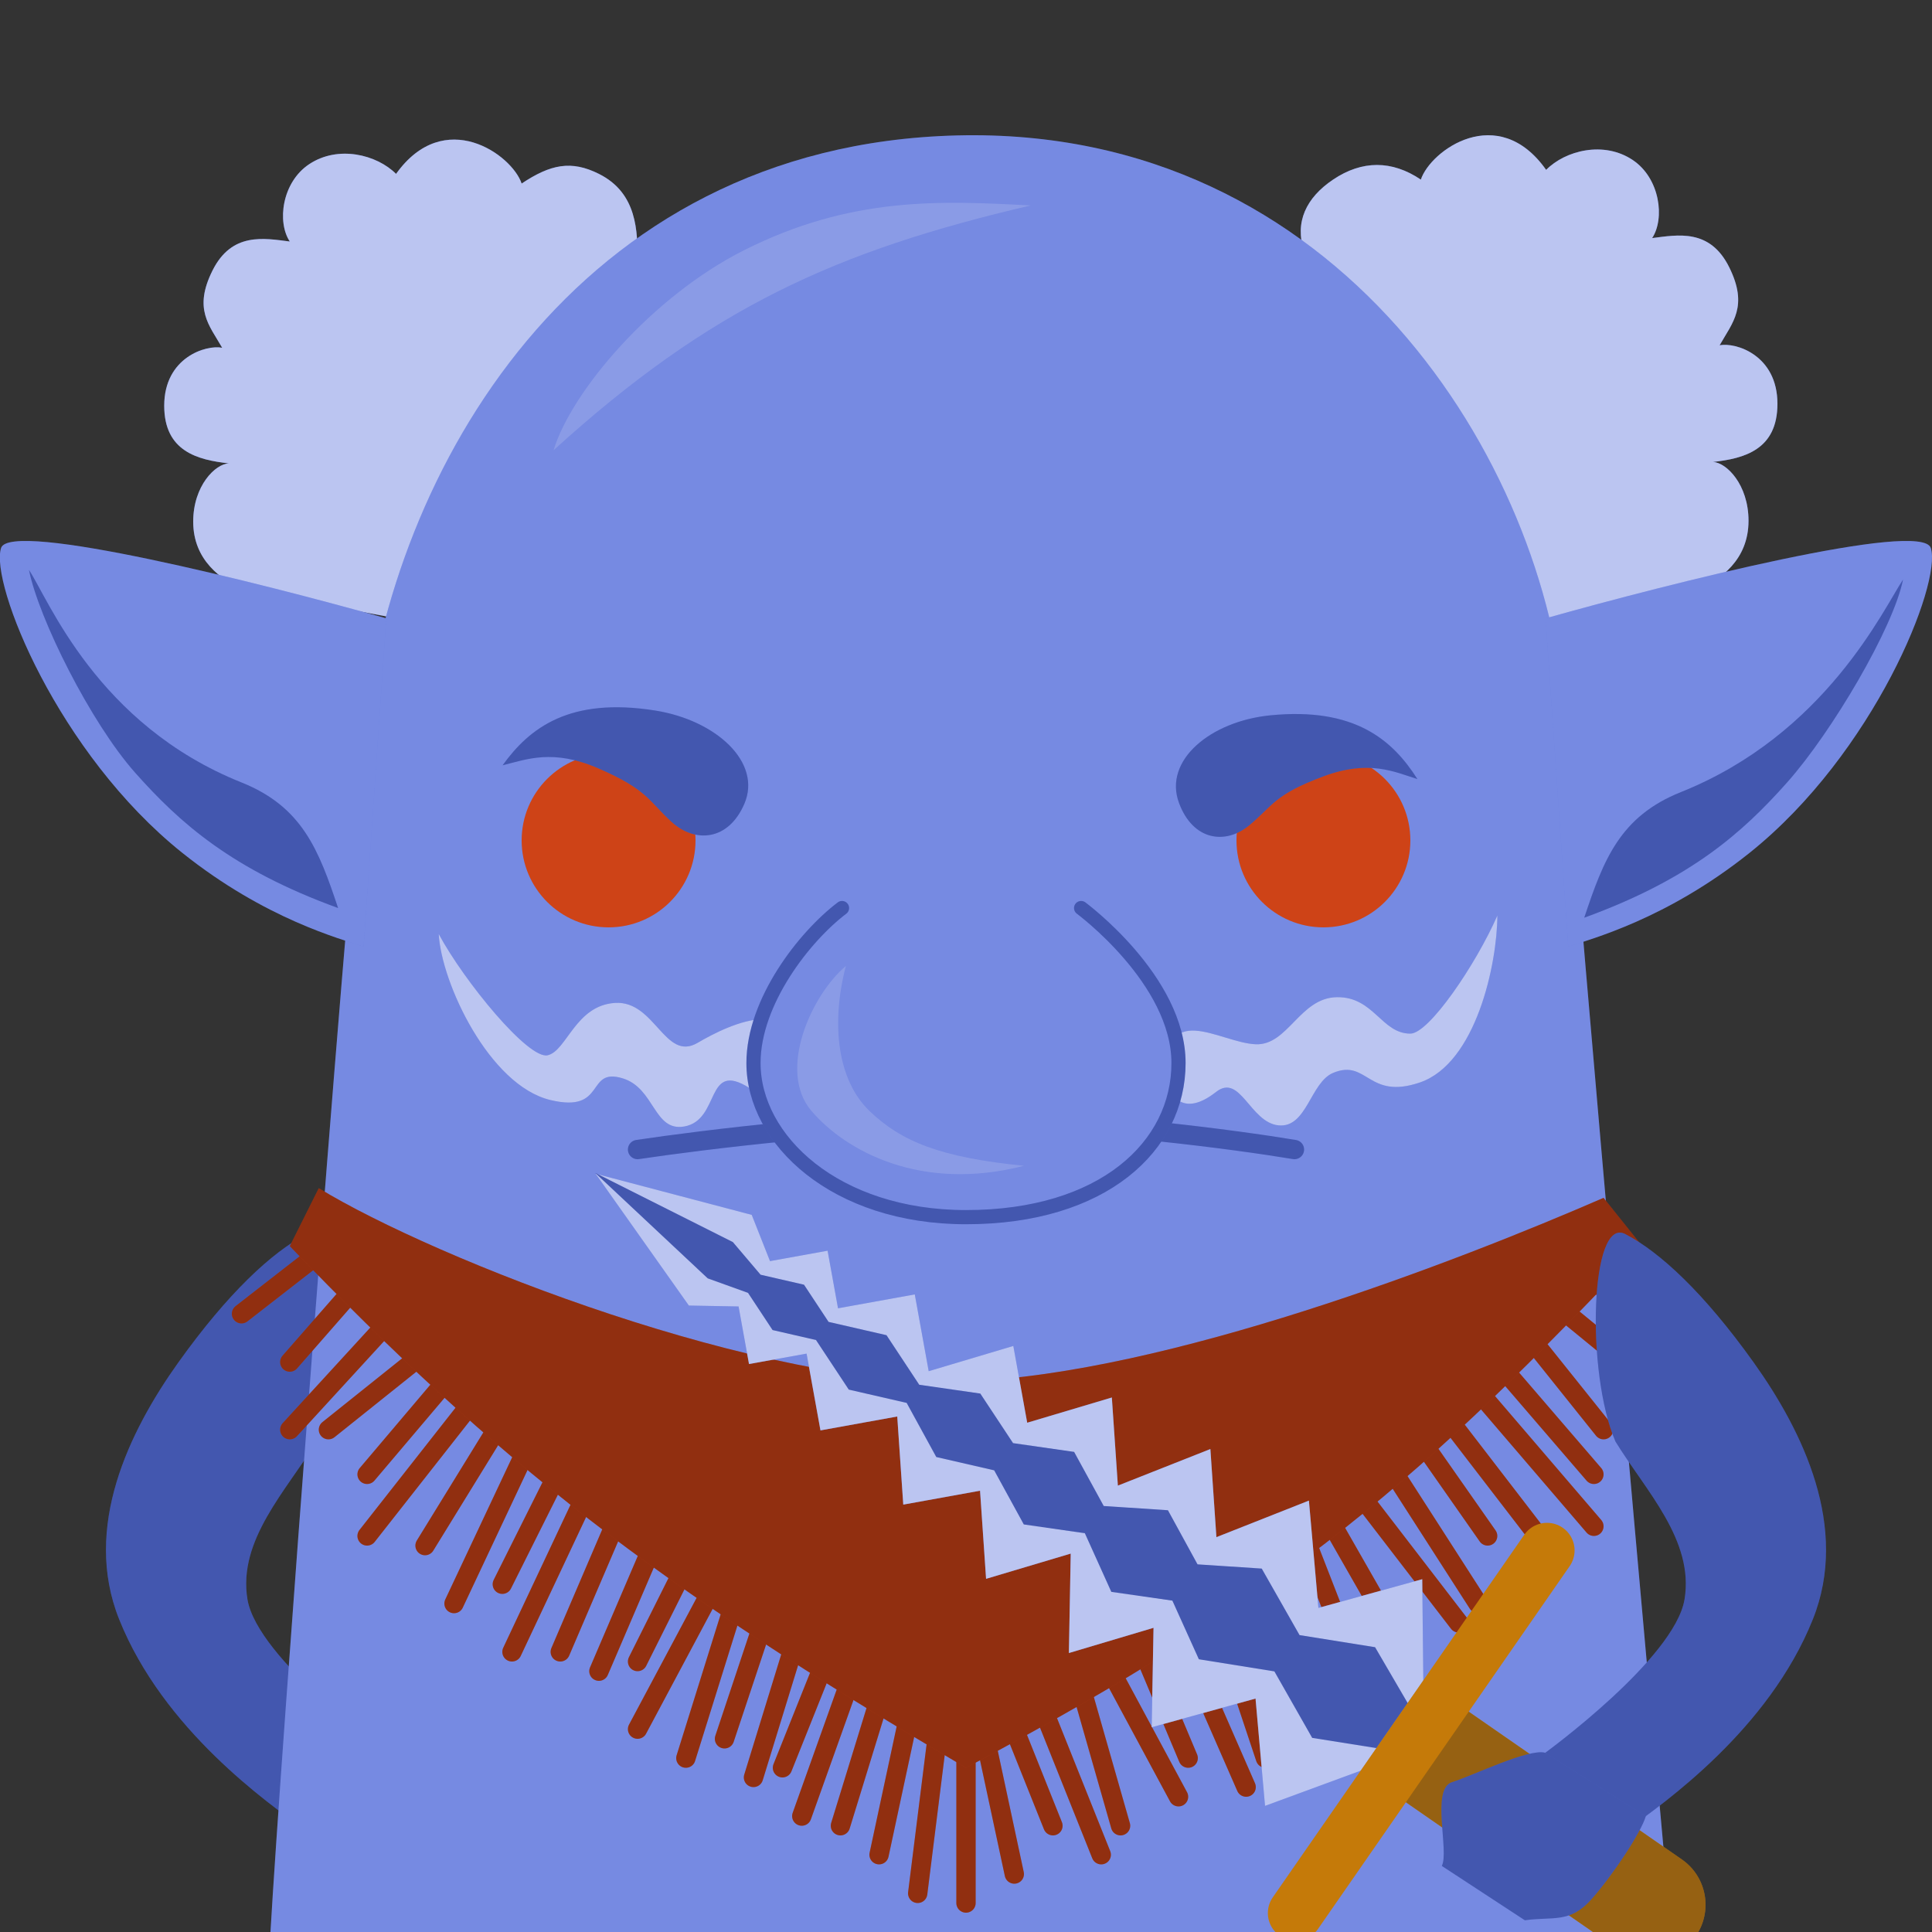 <svg width="100" height="100" viewBox="0 0 100 100" fill="none" xmlns="http://www.w3.org/2000/svg">
<rect x="0" y="0" width="100" height="100" fill="#333333" stroke="none"/>
<g clip-path="url(#clip0_3538_29796)">
<path d="M20.5 9C23 5.5 26.5 8 27 9.5C28.5 8.5 29.569 8.284 31 9C33 10 33 12 33 13.5L20.5 32L12.5 30.5C11.5 30 10 29.04 10 27C10 25.14 11.153 24.001 11.851 23.984C10.226 23.808 8.5 23.361 8.5 21C8.5 18.5 10.667 17.833 11.5 18C10.833 16.833 10 16 11 14C12 12 13.667 12.333 15 12.5C14.333 11.5 14.588 9.441 16 8.5C17.5 7.5 19.5 8 20.5 9Z" fill="#546DDB"/>
<path d="M20.5 9C23 5.5 26.5 8 27 9.5C28.5 8.5 29.569 8.284 31 9C33 10 33 12 33 13.5L20.5 32L12.5 30.5C11.5 30 10 29.04 10 27C10 25.14 11.153 24.001 11.851 23.984C10.226 23.808 8.5 23.361 8.5 21C8.5 18.5 10.667 17.833 11.5 18C10.833 16.833 10 16 11 14C12 12 13.667 12.333 15 12.5C14.333 11.5 14.588 9.441 16 8.5C17.5 7.5 19.5 8 20.5 9Z" fill="white" fill-opacity="0.6"/>
<path d="M80.028 8.792C77.533 5.26 74.042 7.782 73.543 9.296C72.046 8.287 70.5 8.287 69 9.296C67.605 10.234 67 11.5 67.5 13L80.028 32L88.009 30.486C89.007 29.982 90.503 29.013 90.503 26.955C90.503 25.078 89.353 23.928 88.657 23.912C90.278 23.733 92 23.282 92 20.9C92 18.378 89.838 17.705 89.007 17.873C89.672 16.696 90.504 15.855 89.506 13.837C88.508 11.819 86.845 12.155 85.515 12.323C86.18 11.314 85.926 9.237 84.517 8.287C83.021 7.278 81.025 7.782 80.028 8.792Z" fill="#546DDB"/>
<path d="M80.028 8.792C77.533 5.26 74.042 7.782 73.543 9.296C72.046 8.287 70.5 8.287 69 9.296C67.605 10.234 67 11.5 67.5 13L80.028 32L88.009 30.486C89.007 29.982 90.503 29.013 90.503 26.955C90.503 25.078 89.353 23.928 88.657 23.912C90.278 23.733 92 23.282 92 20.9C92 18.378 89.838 17.705 89.007 17.873C89.672 16.696 90.504 15.855 89.506 13.837C88.508 11.819 86.845 12.155 85.515 12.323C86.18 11.314 85.926 9.237 84.517 8.287C83.021 7.278 81.025 7.782 80.028 8.792Z" fill="white" fill-opacity="0.6"/>
<path d="M9.232 70.519C11.787 66.942 14.063 64.819 15.876 63.875C17.69 62.931 17.921 71.031 16.387 74.609C14.828 77.148 12.298 79.72 12.809 82.786C13.321 85.853 20.019 90.723 20.019 90.723L15.739 94.679C13.889 93.337 8.452 89.533 6.165 83.809C4.269 79.062 6.676 74.097 9.232 70.519Z" fill="#546DDB"/>
<path d="M9.232 70.519C11.787 66.942 14.063 64.819 15.876 63.875C17.69 62.931 17.921 71.031 16.387 74.609C14.828 77.148 12.298 79.72 12.809 82.786C13.321 85.853 20.019 90.723 20.019 90.723L15.739 94.679C13.889 93.337 8.452 89.533 6.165 83.809C4.269 79.062 6.676 74.097 9.232 70.519Z" fill="black" fill-opacity="0.2"/>
<path d="M24.844 92.245C23.741 91.897 20.853 90.481 20.018 90.723L14.814 94.008C15.056 94.842 16.509 97.044 17.627 98.306C18.745 99.568 19.622 99.188 21.074 99.393L25.372 96.58C24.978 95.824 25.947 92.593 24.844 92.245Z" fill="#546DDB"/>
<path d="M24.844 92.245C23.741 91.897 20.853 90.481 20.018 90.723L14.814 94.008C15.056 94.842 16.509 97.044 17.627 98.306C18.745 99.568 19.622 99.188 21.074 99.393L25.372 96.58C24.978 95.824 25.947 92.593 24.844 92.245Z" fill="black" fill-opacity="0.2"/>
<path d="M18.833 38.006C17.7 48.804 14.472 91.668 14 100.001H86.5C85.713 91.502 81.756 47.399 81 37.001C80.056 24.002 69.361 6.511 49.528 7.01C29.694 7.51 20.25 24.508 18.833 38.006Z" fill="#546DDB"/>
<path d="M18.833 38.006C17.7 48.804 14.472 91.668 14 100.001H86.5C85.713 91.502 81.756 47.399 81 37.001C80.056 24.002 69.361 6.511 49.528 7.01C29.694 7.51 20.25 24.508 18.833 38.006Z" fill="white" fill-opacity="0.2"/>
<path d="M0.056 28.363C0.525 26.906 13.543 30.184 19.993 32.005L18.82 49C17.647 48.595 13.752 47.591 9.438 44.144C2.999 39 -0.531 30.184 0.056 28.363Z" fill="#546DDB"/>
<path d="M0.056 28.363C0.525 26.906 13.543 30.184 19.993 32.005L18.82 49C17.647 48.595 13.752 47.591 9.438 44.144C2.999 39 -0.531 30.184 0.056 28.363Z" fill="white" fill-opacity="0.2"/>
<path d="M99.937 28.363C99.468 26.906 86.45 30.184 80 32.005L81.173 49C82.345 48.595 86.24 47.591 90.555 44.144C96.994 39 100.523 30.184 99.937 28.363Z" fill="#546DDB"/>
<path d="M99.937 28.363C99.468 26.906 86.45 30.184 80 32.005L81.173 49C82.345 48.595 86.24 47.591 90.555 44.144C96.994 39 100.523 30.184 99.937 28.363Z" fill="white" fill-opacity="0.2"/>
<path d="M36.107 53.977C37.8 52.983 41.671 51.143 41.462 55.623C41.346 56.344 40.651 57.494 38.796 56.318C36.478 54.849 37.318 57.977 35.412 58.308C33.835 58.581 33.894 56.327 32.236 55.817C30.289 55.219 31.428 57.647 28.481 56.936C25.32 56.172 22.843 50.871 22.709 48.346C24.039 50.814 27.348 54.838 28.342 54.621C29.335 54.403 29.779 52.033 31.842 51.91C33.905 51.786 34.415 54.972 36.107 53.977Z" fill="#546DDB"/>
<path d="M36.107 53.977C37.8 52.983 41.671 51.143 41.462 55.623C41.346 56.344 40.651 57.494 38.796 56.318C36.478 54.849 37.318 57.977 35.412 58.308C33.835 58.581 33.894 56.327 32.236 55.817C30.289 55.219 31.428 57.647 28.481 56.936C25.32 56.172 22.843 50.871 22.709 48.346C24.039 50.814 27.348 54.838 28.342 54.621C29.335 54.403 29.779 52.033 31.842 51.91C33.905 51.786 34.415 54.972 36.107 53.977Z" fill="white" fill-opacity="0.6"/>
<path d="M65 54.051C63.109 53.981 60.045 51.582 60.44 56.026C60.58 56.735 61.276 57.828 62.943 56.519C64.201 55.532 64.697 58.093 66.171 58.248C67.645 58.402 67.82 56.026 69.004 55.532C70.783 54.792 70.798 56.953 73.5 56.026C76.397 55.031 77.493 49.91 77.504 47.387C76.382 49.942 73.96 53.5 73 53.5C71.5 53.5 71.113 51.583 69.194 51.614C67.275 51.644 66.668 54.114 65 54.051Z" fill="#546DDB"/>
<path d="M65 54.051C63.109 53.981 60.045 51.582 60.44 56.026C60.58 56.735 61.276 57.828 62.943 56.519C64.201 55.532 64.697 58.093 66.171 58.248C67.645 58.402 67.82 56.026 69.004 55.532C70.783 54.792 70.798 56.953 73.5 56.026C76.397 55.031 77.493 49.91 77.504 47.387C76.382 49.942 73.96 53.5 73 53.5C71.5 53.5 71.113 51.583 69.194 51.614C67.275 51.644 66.668 54.114 65 54.051Z" fill="white" fill-opacity="0.6"/>
<circle cx="31.5" cy="43.5" r="4.5" fill="#CE4317"/>
<circle cx="68.5" cy="43.5" r="4.5" fill="#CE4317"/>
<path d="M33 59.5C36.333 59 44.5 58 50.5 58C56.5 58 64 59 67 59.5" stroke="#546DDB" stroke-linecap="round"/>
<path d="M33 59.5C36.333 59 44.5 58 50.5 58C56.5 58 64 59 67 59.5" stroke="black" stroke-opacity="0.2" stroke-linecap="round"/>
<path d="M39 55.5C39 52.344 41.709 48.461 43.707 47H56.416C56.416 47 61 51 61 55.5C61 60 57.482 62.933 50.297 62.933C43.112 62.933 39 58.026 39 55.5Z" fill="#546DDB"/>
<path d="M39 55.5C39 52.344 41.709 48.461 43.707 47H56.416C56.416 47 61 51 61 55.5C61 60 57.482 62.933 50.297 62.933C43.112 62.933 39 58.026 39 55.5Z" fill="white" fill-opacity="0.2"/>
<path d="M33.928 36.779C29.497 36.07 27.415 37.662 26.014 39.612C27.262 39.303 28.616 38.751 30.963 39.767C33.545 40.884 33.573 41.465 34.774 42.553C35.975 43.642 37.696 43.529 38.525 41.612C39.458 39.456 37.056 37.279 33.928 36.779Z" fill="#546DDB"/>
<path d="M33.928 36.779C29.497 36.07 27.415 37.662 26.014 39.612C27.262 39.303 28.616 38.751 30.963 39.767C33.545 40.884 33.573 41.465 34.774 42.553C35.975 43.642 37.696 43.529 38.525 41.612C39.458 39.456 37.056 37.279 33.928 36.779Z" fill="black" fill-opacity="0.2"/>
<path d="M65.743 37.026C70.114 36.59 72.081 38.3 73.365 40.326C72.156 39.943 70.856 39.311 68.511 40.18C65.933 41.136 65.88 41.712 64.655 42.723C63.43 43.734 61.75 43.517 61.024 41.559C60.208 39.356 62.658 37.334 65.743 37.026Z" fill="#546DDB"/>
<path d="M65.743 37.026C70.114 36.59 72.081 38.3 73.365 40.326C72.156 39.943 70.856 39.311 68.511 40.18C65.933 41.136 65.88 41.712 64.655 42.723C63.43 43.734 61.75 43.517 61.024 41.559C60.208 39.356 62.658 37.334 65.743 37.026Z" fill="black" fill-opacity="0.2"/>
<path d="M42 57.5C40.223 55.42 42 51.5 43.781 50C43 53 43.345 55.904 45 57.5C46.655 59.096 48.694 59.912 53 60.342C47.669 61.71 43.777 59.58 42 57.5Z" fill="#FEFEFE" fill-opacity="0.15"/>
<path d="M12.5 40.5C15.651 41.761 16.5 44 17.5 47C12 45 9.314 42.603 7 40C4.686 37.397 2 32 1.5 29.5C2.5 31 5 37.5 12.5 40.5Z" fill="#546DDB"/>
<path d="M12.5 40.5C15.651 41.761 16.5 44 17.5 47C12 45 9.314 42.603 7 40C4.686 37.397 2 32 1.5 29.5C2.5 31 5 37.5 12.5 40.5Z" fill="black" fill-opacity="0.2"/>
<path d="M87 41C83.849 42.261 83 44.5 82 47.5C87.5 45.5 90.186 43.103 92.5 40.5C94.814 37.897 98 32.5 98.5 30C97.5 31.5 94.5 38 87 41Z" fill="#546DDB"/>
<path d="M87 41C83.849 42.261 83 44.5 82 47.5C87.5 45.5 90.186 43.103 92.5 40.5C94.814 37.897 98 32.5 98.5 30C97.5 31.5 94.5 38 87 41Z" fill="black" fill-opacity="0.2"/>
<path d="M43.583 47C41.638 48.473 39 51.842 39 55.023C39 58.999 43.239 63 50 63C57.099 63 61 59.325 61 55.023C61 50.721 55.958 47 55.958 47" stroke="#546DDB" stroke-width="0.733" stroke-linecap="round" stroke-linejoin="round"/>
<path d="M43.583 47C41.638 48.473 39 51.842 39 55.023C39 58.999 43.239 63 50 63C57.099 63 61 59.325 61 55.023C61 50.721 55.958 47 55.958 47" stroke="black" stroke-opacity="0.2" stroke-width="0.733" stroke-linecap="round" stroke-linejoin="round"/>
<path d="M28.654 23.302C36.772 15.92 43.287 12.979 53.346 10.634C48.707 10.392 44.068 10.15 38.495 12.961C33.738 15.36 29.588 20.25 28.654 23.302Z" fill="#FEFEFE" fill-opacity="0.15"/>
<path d="M17 64.5L12.5 68M18.5 66.5L15 70.5M20.5 68L15 74M22 70L17 74M23.5 71L19 76.312M24.5 72.5L19 79.5M26 73.5L22 80M27.5 74.5L23.5 83M29 76L26 82M30.5 77L26.5 85.5M32 78.5L29 85.5M34 79.5L31 86.5M35.5 81L33 86M37 82L33 89.5M38 83L35.5 91M39.5 84L37.5 90M41 85.5L39 92M42.5 86.5L40.5 91.5M44 87L41.5 94M45.5 88L43.5 94.5M47 89L45.5 96M48.5 90L47.5 98M50 91V98.5M51 90L52.5 97M52.5 89.5L54.5 94.5M54 88.5L57 96M56 87.5L58 94.5M57.5 86.5L61 93M59.188 85.5L61.5 91M61 84.5L64.5 92.5M63 83.5L65.5 91M64.5 82L67.5 88.5M66 81L69 88M67.5 79.5L71 88.5M69 79L73 86M70.5 77.5L75.5 84M72 76L76.5 83M73.5 74.5L77 79.5M75 73.5L80 80M76.5 72L82.5 79M77.5 70.5L82.5 76.312M79 69L83 74M80.5 67.5L86 72M82 66L86.5 69" stroke="#CE4317" stroke-linecap="round"/>
<path d="M17 64.5L12.5 68M18.5 66.5L15 70.5M20.5 68L15 74M22 70L17 74M23.5 71L19 76.312M24.5 72.5L19 79.5M26 73.5L22 80M27.5 74.5L23.5 83M29 76L26 82M30.5 77L26.5 85.5M32 78.5L29 85.5M34 79.5L31 86.5M35.5 81L33 86M37 82L33 89.5M38 83L35.5 91M39.5 84L37.5 90M41 85.5L39 92M42.5 86.5L40.5 91.5M44 87L41.5 94M45.5 88L43.5 94.5M47 89L45.5 96M48.5 90L47.5 98M50 91V98.5M51 90L52.5 97M52.5 89.5L54.5 94.5M54 88.5L57 96M56 87.5L58 94.5M57.5 86.5L61 93M59.188 85.5L61.5 91M61 84.5L64.5 92.5M63 83.5L65.5 91M64.5 82L67.5 88.5M66 81L69 88M67.5 79.5L71 88.5M69 79L73 86M70.5 77.5L75.5 84M72 76L76.5 83M73.5 74.5L77 79.5M75 73.5L80 80M76.5 72L82.5 79M77.5 70.5L82.5 76.312M79 69L83 74M80.5 67.5L86 72M82 66L86.5 69" stroke="black" stroke-opacity="0.3" stroke-linecap="round"/>
<path d="M50 71.5C39.6 71.9 22.5 65.167 16.5 61.5L15 64.5C25.729 75.654 33.828 81.987 50 91.5C66.749 82.643 73.88 76.267 85 64.5L83 62C75.333 65.333 60.4 71.1 50 71.5Z" fill="#CE4317"/>
<path d="M50 71.5C39.6 71.9 22.5 65.167 16.5 61.5L15 64.5C25.729 75.654 33.828 81.987 50 91.5C66.749 82.643 73.88 76.267 85 64.5L83 62C75.333 65.333 60.4 71.1 50 71.5Z" fill="black" fill-opacity="0.3"/>
<path d="M83.795 100.935C85.091 101.834 86.871 101.512 87.769 100.216C88.668 98.921 88.346 97.141 87.05 96.243L83.795 100.935ZM87.05 96.243L74.849 87.78L71.594 92.473L83.795 100.935L87.05 96.243Z" fill="#FAA21E"/>
<path d="M83.795 100.935C85.091 101.834 86.871 101.512 87.769 100.216C88.668 98.921 88.346 97.141 87.05 96.243L83.795 100.935ZM87.05 96.243L74.849 87.78L71.594 92.473L83.795 100.935L87.05 96.243Z" fill="black" fill-opacity="0.4"/>
<path d="M73.615 81.739L73.671 86.996L70.447 91.644L65.478 93.472L64.986 87.918L59.611 89.403L59.706 84.256L55.325 85.561L55.42 80.414L51.039 81.72L50.727 77.159L46.753 77.879L46.441 73.318L42.467 74.037L41.748 70.063L38.768 70.602L38.228 67.622L35.655 67.575L30.829 60.752L38.91 62.882L39.856 65.275L42.836 64.736L43.376 67.717L47.349 66.998L48.069 70.972L52.449 69.666L53.168 73.64L57.549 72.334L57.861 76.895L62.649 75.002L62.961 79.563L67.749 77.671L68.241 83.225L73.615 81.739Z" fill="#546DDB"/>
<path d="M73.615 81.739L73.671 86.996L70.447 91.644L65.478 93.472L64.986 87.918L59.611 89.403L59.706 84.256L55.325 85.561L55.42 80.414L51.039 81.72L50.727 77.159L46.753 77.879L46.441 73.318L42.467 74.037L41.748 70.063L38.768 70.602L38.228 67.622L35.655 67.575L30.829 60.752L38.91 62.882L39.856 65.275L42.836 64.736L43.376 67.717L47.349 66.998L48.069 70.972L52.449 69.666L53.168 73.64L57.549 72.334L57.861 76.895L62.649 75.002L62.961 79.563L67.749 77.671L68.241 83.225L73.615 81.739Z" fill="white" fill-opacity="0.6"/>
<path d="M71.174 85.259L72.865 88.158L71.253 90.482L67.919 89.952L65.962 86.51L62.053 85.883L60.682 82.848L57.522 82.394L56.152 79.359L52.992 78.904L51.459 76.104L48.462 75.415L46.929 72.614L43.932 71.925L42.236 69.359L39.988 68.843L38.717 66.918L36.631 66.167L30.806 60.708L37.933 64.29L39.367 65.979L41.615 66.496L42.887 68.421L45.885 69.109L47.58 71.675L50.74 72.13L52.436 74.696L55.596 75.15L57.129 77.951L60.452 78.17L61.984 80.971L65.307 81.19L67.264 84.633L71.174 85.259Z" fill="#546DDB"/>
<path d="M71.174 85.259L72.865 88.158L71.253 90.482L67.919 89.952L65.962 86.51L62.053 85.883L60.682 82.848L57.522 82.394L56.152 79.359L52.992 78.904L51.459 76.104L48.462 75.415L46.929 72.614L43.932 71.925L42.236 69.359L39.988 68.843L38.717 66.918L36.631 66.167L30.806 60.708L37.933 64.29L39.367 65.979L41.615 66.496L42.887 68.421L45.885 69.109L47.58 71.675L50.74 72.13L52.436 74.696L55.596 75.15L57.129 77.951L60.452 78.17L61.984 80.971L65.307 81.19L67.264 84.633L71.174 85.259Z" fill="black" fill-opacity="0.2"/>
<path d="M80.072 80.249L67.052 99.02" stroke="#C57A09" stroke-width="2.856" stroke-linecap="round"/>
<path d="M90.768 70.519C88.213 66.942 85.937 64.819 84.124 63.875C82.31 62.931 82.079 71.031 83.613 74.609C85.172 77.148 87.702 79.72 87.191 82.786C86.679 85.853 79.981 90.723 79.981 90.723L84.261 94.679C86.111 93.337 91.548 89.533 93.835 83.809C95.731 79.062 93.324 74.097 90.768 70.519Z" fill="#546DDB"/>
<path d="M90.768 70.519C88.213 66.942 85.937 64.819 84.124 63.875C82.31 62.931 82.079 71.031 83.613 74.609C85.172 77.148 87.702 79.72 87.191 82.786C86.679 85.853 79.981 90.723 79.981 90.723L84.261 94.679C86.111 93.337 91.548 89.533 93.835 83.809C95.731 79.062 93.324 74.097 90.768 70.519Z" fill="black" fill-opacity="0.2"/>
<path d="M75.156 92.245C76.259 91.897 79.147 90.481 79.981 90.723L85.186 94.008C84.944 94.842 83.491 97.044 82.373 98.306C81.255 99.568 80.377 99.188 78.926 99.393L74.628 96.58C75.022 95.824 74.053 92.593 75.156 92.245Z" fill="#546DDB"/>
<path d="M75.156 92.245C76.259 91.897 79.147 90.481 79.981 90.723L85.186 94.008C84.944 94.842 83.491 97.044 82.373 98.306C81.255 99.568 80.377 99.188 78.926 99.393L74.628 96.58C75.022 95.824 74.053 92.593 75.156 92.245Z" fill="black" fill-opacity="0.2"/>
</g>
<defs>
<clipPath id="clip0_3538_29796">
<rect width="100" height="100" fill="white"/>
</clipPath>
</defs>
</svg>
